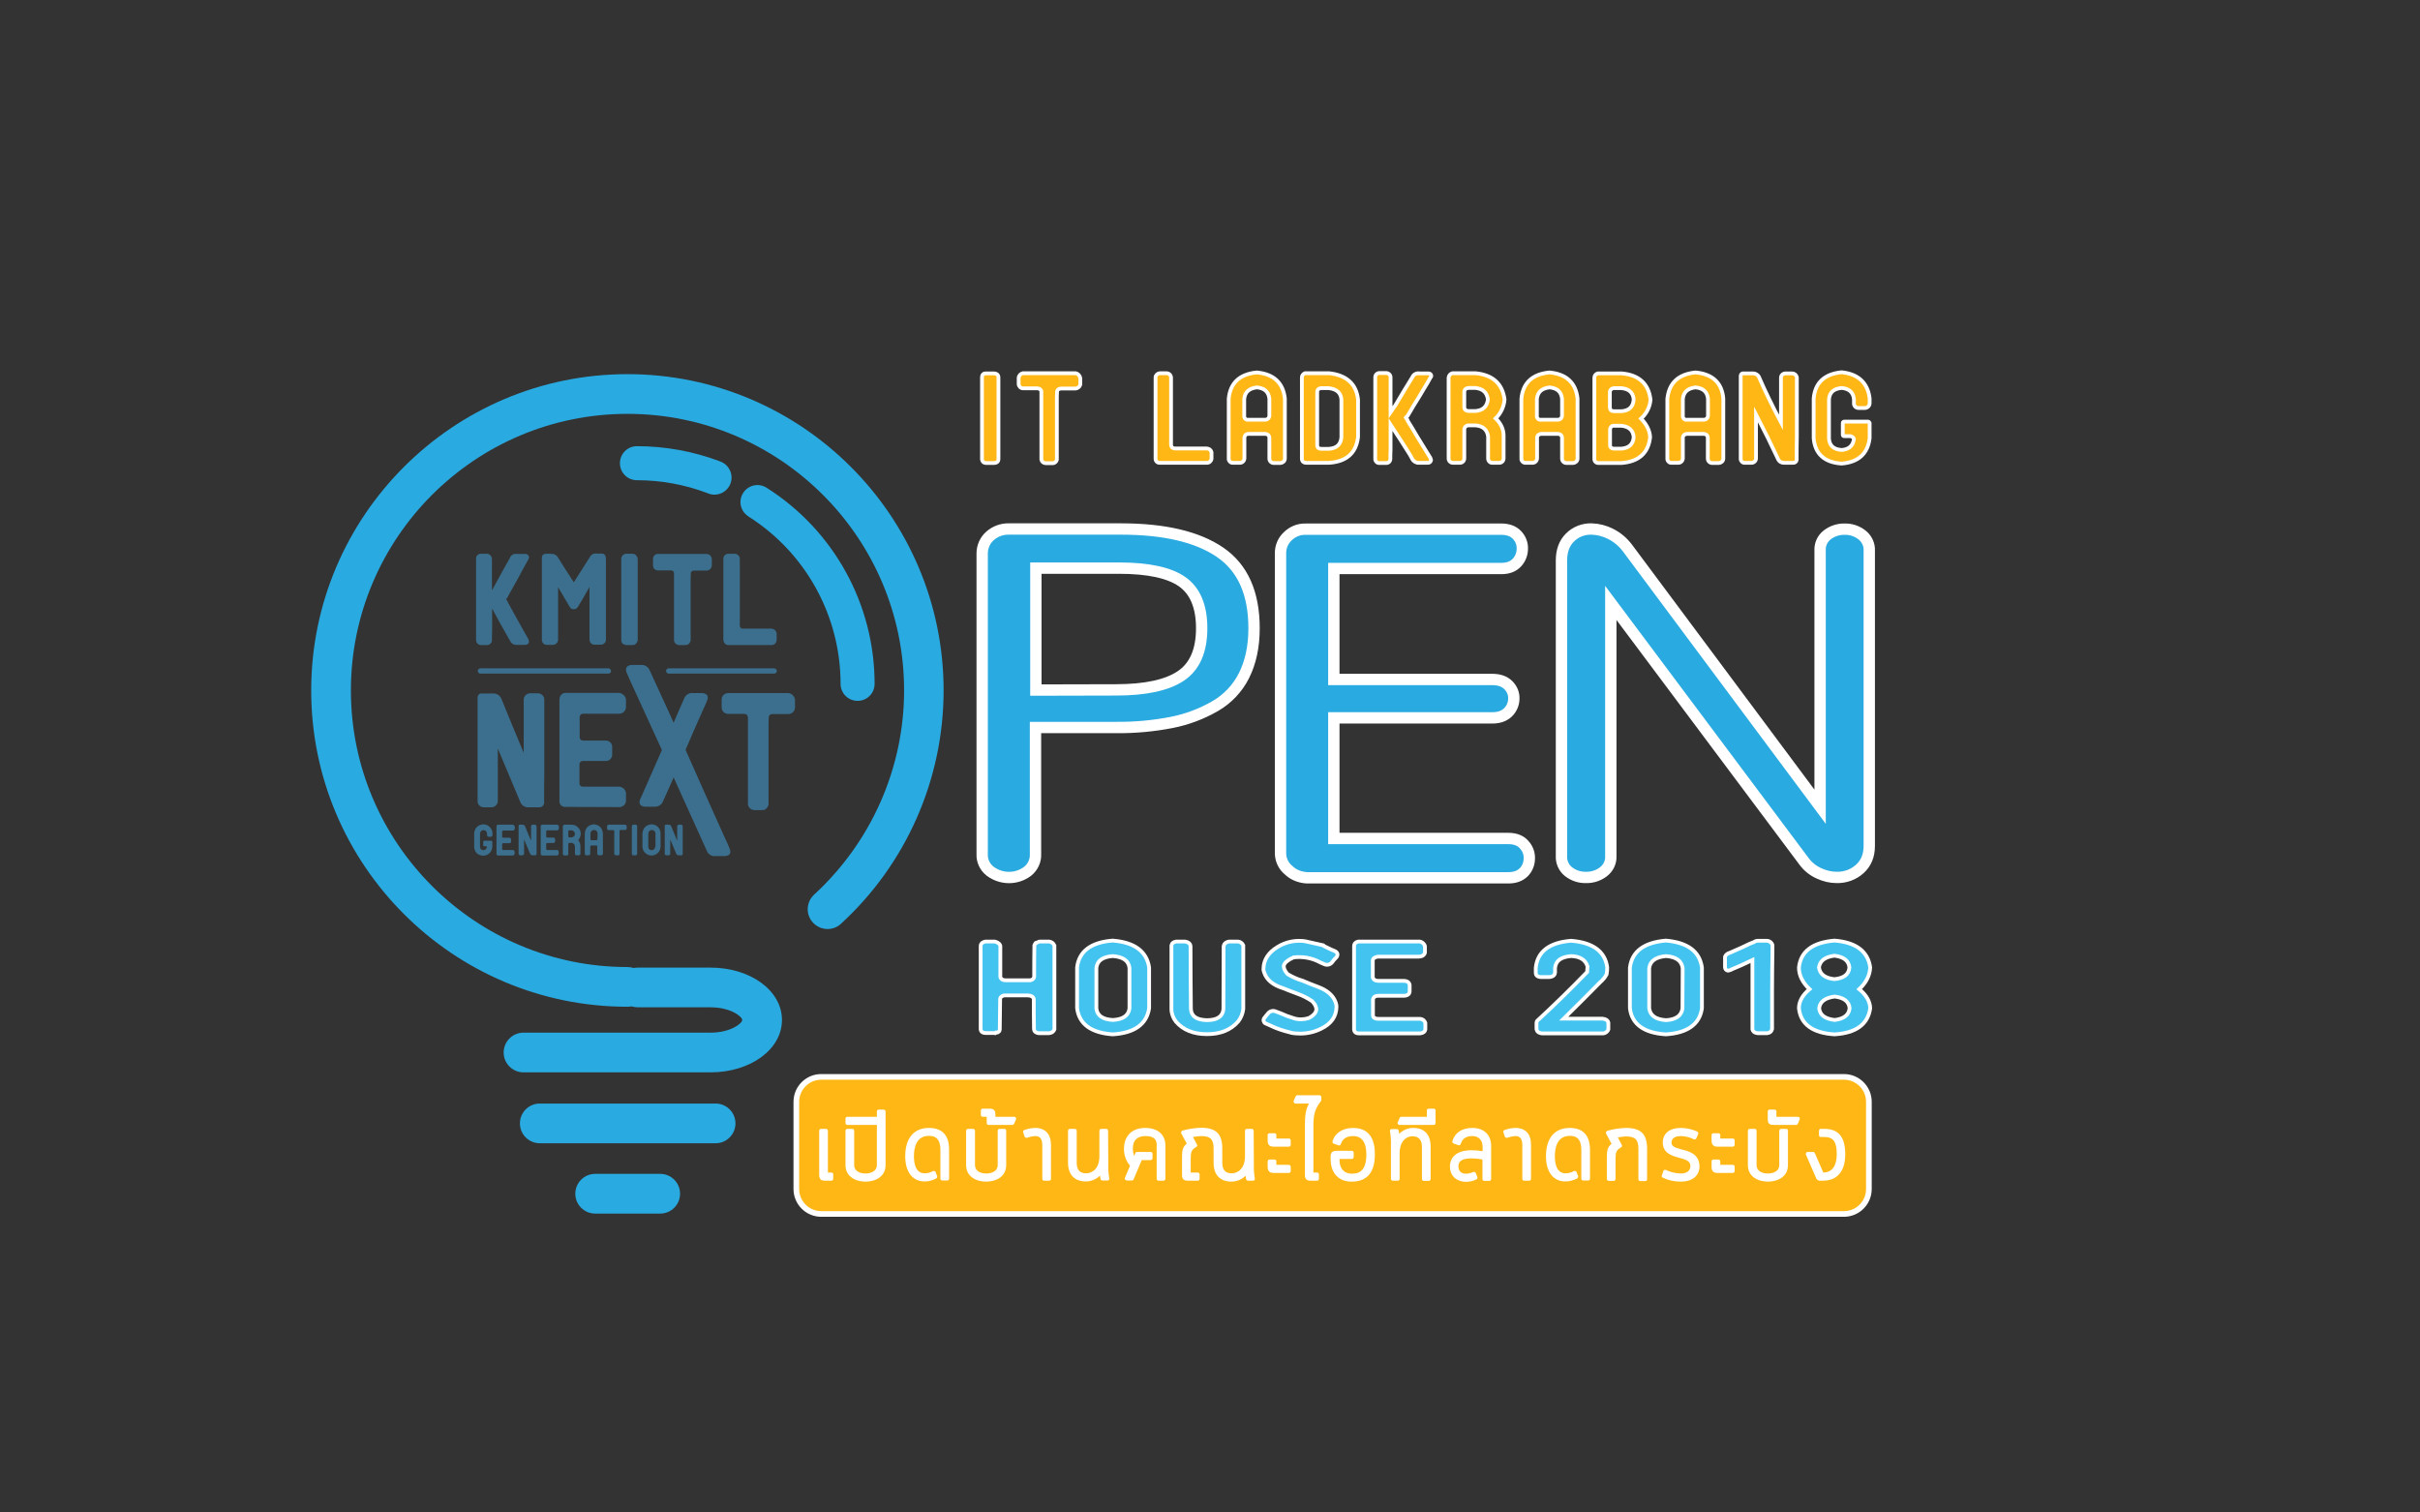<?xml version="1.0" encoding="utf-8"?>
<!-- Generator: Adobe Illustrator 22.1.0, SVG Export Plug-In . SVG Version: 6.00 Build 0)  -->
<svg version="1.1" id="Layer_1" xmlns="http://www.w3.org/2000/svg" xmlns:xlink="http://www.w3.org/1999/xlink" x="0px" y="0px"
	 viewBox="0 0 1280 800" style="enable-background:new 0 0 1280 800;" xml:space="preserve">
<rect x="0" y="0" width="1280" height="800" fill="#333333" stroke="none"/>
<style type="text/css">
	.st0{fill:#29AAE1;}
	.st1{fill:#3B6F8D;}
	.st2{fill:#FFB715;stroke:#FFFFFF;stroke-width:2;stroke-miterlimit:10;}
	.st3{fill:#FFB715;stroke:#FFFFFF;stroke-width:3;stroke-miterlimit:10;}
	.st4{fill:#29AAE1;stroke:#FFFFFF;stroke-width:6;stroke-miterlimit:10;}
	.st5{fill:#43C3EF;stroke:#FFFFFF;stroke-width:2;stroke-miterlimit:10;}
	.st6{fill:#FFFFFF;}
</style>
<title>openhouse-2018-logo</title>
<path class="st0" d="M331.9,197.9c-92.2,0-167.3,75-167.3,167.3s75,167.3,167.3,167.3c0.7,0,1.5-0.1,2.2-0.2c1,0.3,2.1,0.5,3.2,0.5
	h38.5c10.8,0,16.8,5,16.8,6.7s-6,6.7-16.8,6.7h-98.9c-5.8,0-10.5,4.7-10.5,10.5s4.7,10.5,10.5,10.5h98.9c21.2,0,37.8-12.2,37.8-27.7
	s-16.6-27.7-37.8-27.7h-38.5c-0.7,0-1.5,0.1-2.2,0.2c-1-0.3-2.1-0.5-3.2-0.5c-80.7,0-146.3-65.6-146.3-146.3s65.6-146.3,146.3-146.3
	s146.3,65.6,146.3,146.3c0,41.1-17.4,80.3-47.7,108.1c-4.2,4-4.4,10.6-0.4,14.8c3.9,4.1,10.3,4.4,14.5,0.7
	c34.7-31.7,54.5-76.6,54.5-123.6C499.1,273,424.1,197.9,331.9,197.9z"/>
<path class="st0" d="M378.5,583.7h-93c-5.8,0-10.5,4.7-10.5,10.5s4.7,10.5,10.5,10.5h93c5.8,0,10.5-4.7,10.5-10.5
	S384.3,583.7,378.5,583.7z"/>
<path class="st0" d="M349.2,620.9h-34.4c-5.8,0-10.5,4.7-10.5,10.5s4.7,10.5,10.5,10.5l0,0h34.4c5.8,0,10.5-4.7,10.5-10.5
	S355,620.9,349.2,620.9L349.2,620.9z"/>
<path class="st0" d="M453.6,370.7c5,0,9-4,9-9c0-42.1-21.6-81.2-57.1-103.7c-4.2-2.7-9.7-1.5-12.4,2.7c-2.7,4.2-1.5,9.7,2.7,12.4
	c0,0,0.1,0.1,0.1,0.1c30.3,19.2,48.7,52.6,48.7,88.5C444.6,366.7,448.6,370.7,453.6,370.7C453.6,370.7,453.6,370.7,453.6,370.7z"/>
<path class="st0" d="M336.9,236c-5,0-9,4-9,9s4,9,9,9c12.7,0,25.3,2.3,37.2,6.8c4.5,2.1,9.9,0.1,12-4.4c2.1-4.5,0.1-9.9-4.4-12
	c-0.4-0.2-0.8-0.3-1.2-0.5C366.6,238.7,351.8,236,336.9,236z"/>
<path class="st1" d="M287.8,423.9v-0.4c0-4.8,0-9.6,0.1-14.4v-39.4c-0.2-1.7-1.7-3-3.4-3h-4.2c-1.8,0.1-3.3,1.5-3.3,3.4v28.1
	c-4-9.5-7.9-19-11.8-28.6c-0.8-1.9-2.7-3-4.8-2.8h-5.1c-1.7-0.2-2.6,0.6-2.7,2.2v54.9c0,1.7,1.5,3.1,3.2,3.1h4.1
	c1.9,0,3.4-1.5,3.4-3.3c0,0,0,0,0,0v-27.8c3.9,9.4,7.9,18.9,11.9,28.3c0.7,1.9,2.6,3,4.6,2.8h5.1c1.4,0.2,2.7-0.8,2.9-2.2
	C287.9,424.3,287.9,424.1,287.8,423.9"/>
<path class="st1" d="M327.5,426.9c1.9,0,3.5-1.4,3.6-3.2v-4.2c-0.2-1.8-1.6-3.2-3.5-3.4h-19.4c-0.9,0-1.7-0.7-1.7-1.6
	c0,0,0-0.1,0-0.1v-10.3c0.1-0.9,0.8-1.6,1.7-1.6h12.1c1.8,0.1,3.4-1.3,3.5-3.1c0-0.1,0-0.1,0-0.2V395c0-1.8-1.5-3.3-3.4-3.3
	c0,0,0,0,0,0h-12.1c-0.9,0-1.6-0.7-1.7-1.6v-10.9c0-0.9,0.8-1.6,1.7-1.7h19.2c1.9,0,3.4-1.4,3.6-3.3V370c-0.2-1.8-1.7-3.2-3.5-3.5
	h-28.8c-1.7,0.2-2.9,1.7-2.9,3.5v53.7c-0.1,1.7,1.2,3.1,2.9,3.1c0.1,0,0.2,0,0.4,0L327.5,426.9z"/>
<path class="st1" d="M254,353.5c-0.8,0.1-1.3,0.7-1.3,1.5c0.1,0.7,0.6,1.2,1.3,1.3h67.9c0.8-0.1,1.3-0.7,1.3-1.5
	c-0.1-0.7-0.6-1.2-1.3-1.3H254z"/>
<path class="st1" d="M383.6,443.6c-3.1-6.9-18-40-21-47c3-6.9,6-13.9,9.1-20.8c0.8-1.6,1.5-3.3,2.2-5c1.1-2.4,0.3-3.8-2.2-4.2h-5.1
	c-2-0.3-4,0.9-4.7,2.8c-1.9,4.3-3.8,8.6-5.6,12.9c-1.8-4.3-10.8-23.5-12.7-27.8c-0.8-1.9-2.7-3-4.7-2.8h-5.1
	c-2.5,0.4-3.2,1.8-2.3,4.2c0.8,1.7,1.5,3.4,2.2,5c3.1,7,13.3,28.8,16.4,35.8c-3.1,7-6.2,14-9.2,20.9c-0.7,1.7-1.4,3.3-2.2,4.9
	c-1,2.4-0.3,3.8,2.2,4.2h5.1c2,0.2,4-1,4.7-2.9c1.9-4.1,3.7-8.3,5.6-12.6c1.9,4.2,15.6,34.5,17.5,38.7c0.7,2,2.7,3.2,4.7,2.9h5.1
	c2.6-0.3,3.3-1.7,2.2-4.2C385.1,446.8,384.4,445.2,383.6,443.6"/>
<path class="st1" d="M416.9,366.6h-31.9c-1.8,0.1-3.3,1.5-3.3,3.4v4.2c0,1.8,1.4,3.3,3.3,3.4c0,0,0,0,0,0h8.9
	c0.9,0.1,1.6,0.8,1.7,1.7v46.1c0.2,1.7,1.6,3,3.3,3.1h4.2c0.6,0,1.1-0.1,1.6-0.3h0.1c-0.1,0,0-0.1,0.1-0.2c0.4-0.3,0.7-0.6,1-1
	c0.2-0.4,0.4-0.8,0.6-1.3v-40.8c0-1.8,0-3.7,0.1-5.5c0-0.9,0.8-1.7,1.7-1.7h8.8c1.8-0.1,3.3-1.5,3.4-3.4V370
	C420.2,368.2,418.7,366.7,416.9,366.6"/>
<path class="st1" d="M255.6,436c-2.9,0.3-4.5,1.9-4.8,4.8v7.1c0.2,2.9,1.8,4.5,4.8,4.7c2.6,0,4.7-2.1,4.8-4.7v-2.8
	c0-0.2-0.2-0.4-0.5-0.4h-3.9c-0.2,0-0.4,0.2-0.4,0.4v2.1c0,0.2,0.2,0.4,0.4,0.4c0,0,0,0,0.1,0h1c0.2,0,0.4,0.2,0.4,0.4
	c-0.1,1-0.9,1.7-1.8,1.7c-1,0-1.8-0.7-1.8-1.7c0,0,0-0.1,0-0.1v-7c0-1,0.8-1.8,1.8-1.8c0,0,0,0,0.1,0c1,0,1.8,0.8,1.8,1.8v0.8
	c0,0.5,0.4,0.9,0.9,0.9h1.1c0.5,0,0.9-0.4,0.9-1v-0.9C260.4,438.2,258.3,436,255.6,436"/>
<path class="st1" d="M271.2,436.2h-7.8c-0.5,0.1-0.8,0.5-0.8,0.9v14.5c0,0.5,0.3,0.8,0.8,0.9c0,0,0.1,0,0.1,0h7.7
	c0.5,0,0.9-0.4,1-0.9v-1.1c-0.1-0.5-0.4-0.9-0.9-0.9h-5.2c-0.2,0-0.4-0.2-0.5-0.4c0,0,0,0,0,0v-2.8c0-0.2,0.2-0.4,0.5-0.4h3.3
	c0.5,0,0.9-0.3,0.9-0.8c0,0,0,0,0-0.1v-1.1c0-0.5-0.4-0.9-0.9-0.9c0,0,0,0,0,0h-3.3c-0.2,0-0.4-0.2-0.5-0.4v-2.9
	c0-0.2,0.2-0.4,0.5-0.5h5.2c0.5,0,0.9-0.4,1-0.9v-1.1C272.1,436.6,271.7,436.2,271.2,436.2"/>
<path class="st1" d="M282.9,436.2h-1.1c-0.5,0-0.9,0.4-0.9,0.9v7.6c-1.1-2.6-2.2-5.1-3.2-7.7c-0.2-0.5-0.7-0.8-1.3-0.8H275
	c-0.5,0-0.7,0.2-0.7,0.6v14.8c0,0.5,0.4,0.8,0.9,0.8h1.1c0.5,0,0.9-0.4,0.9-0.9c0,0,0,0,0,0V444c1.1,2.6,2.1,5.1,3.2,7.6
	c0.2,0.5,0.7,0.8,1.2,0.8h1.4c0.4,0.1,0.7-0.2,0.8-0.6c0-0.1,0-0.1,0-0.2v-0.1c0-1.3,0-2.6,0-3.9V437
	C283.7,436.5,283.3,436.2,282.9,436.2"/>
<path class="st1" d="M294.6,436.2h-7.8c-0.5,0.1-0.8,0.5-0.8,0.9v14.5c0,0.4,0.3,0.8,0.8,0.9c0,0,0.1,0,0.1,0h7.6
	c0.5,0,0.9-0.4,1-0.9v-1.1c0-0.5-0.4-0.9-0.9-0.9h-5.2c-0.3,0-0.4-0.2-0.5-0.5v-2.8c0-0.2,0.2-0.4,0.5-0.4h3.3
	c0.5,0,0.9-0.3,0.9-0.8c0,0,0,0,0-0.1v-1.1c0-0.5-0.4-0.9-0.9-0.9c0,0,0,0,0,0h-3.3c-0.2,0-0.4-0.2-0.5-0.4v-2.9
	c0-0.2,0.2-0.4,0.5-0.5h5.2c0.5,0,0.9-0.4,1-0.9v-1.1C295.5,436.6,295.1,436.2,294.6,436.2"/>
<path class="st1" d="M302.3,436.2h-3.8c-0.5,0.1-0.8,0.5-0.8,0.9v14.5c0,0.5,0.4,0.9,0.9,0.9c0,0,0,0,0,0h1.1c0.5,0,0.9-0.3,0.9-0.8
	c0,0,0,0,0-0.1v-5.3c0-0.2,0.2-0.4,0.5-0.5h1.1c1,0,1.8,0.8,1.9,1.8v3.9c0,0.5,0.4,0.9,0.8,0.9c0,0,0.1,0,0.1,0h1.1
	c0.5,0,0.9-0.4,0.9-0.8c0,0,0,0,0,0v-4.1c0-1.1-0.4-2.3-1.2-3.1c0.9-0.9,1.3-2.1,1.4-3.4C307.1,438.4,305,436.2,302.3,436.2
	 M302.2,442.9h-1.1c-0.3,0-0.5-0.2-0.5-0.4c0,0,0,0,0,0v-2.8c0-0.3,0.2-0.5,0.5-0.5h1.1c1,0,1.9,0.8,1.9,1.9
	S303.2,442.9,302.2,442.9"/>
<path class="st1" d="M314.1,436c-2.9,0.3-4.5,1.9-4.8,4.8v10.8c0,0.5,0.4,0.8,0.9,0.8h1.1c0.5,0,0.9-0.4,0.9-0.9v-3.8
	c0-0.2,0.2-0.4,0.5-0.5h2.8c0.2,0,0.4,0.2,0.4,0.5v3.8c0,0.5,0.4,0.9,0.9,0.9h1.2c0.5,0,0.9-0.4,0.9-0.9v-10.7
	C318.6,437.9,317,436.3,314.1,436 M316,443.9c0,0.2-0.2,0.4-0.4,0.5h-2.8c-0.2,0-0.4-0.1-0.5-0.4c0,0,0-0.1,0-0.1v-3
	c0-1,0.8-1.9,1.9-1.9s1.9,0.8,1.9,1.9L316,443.9z"/>
<path class="st1" d="M330.6,436.2h-8.6c-0.5,0-0.9,0.4-0.9,0.9v1.1c0,0.5,0.4,0.9,0.9,0.9c0,0,0,0,0,0h2.4c0.2,0,0.4,0.2,0.5,0.5v12
	c0,0.5,0.4,0.8,0.9,0.8h1.1c0.1,0,0.3,0,0.4-0.1l0,0l0,0c0.1-0.1,0.2-0.2,0.3-0.3c0.1-0.1,0.1-0.2,0.1-0.4v-10.6c0-0.5,0-1,0-1.5
	c0-0.2,0.2-0.4,0.5-0.5h2.4c0.5,0,0.9-0.4,0.9-0.9v-1.1C331.4,436.6,331,436.2,330.6,436.2"/>
<path class="st1" d="M336.2,436.2h-1.1c-0.5,0-0.9,0.4-0.9,0.9v14.5c0,0.5,0.4,0.8,0.8,0.8c0,0,0,0,0.1,0h1.1c0.1,0,0.3,0,0.4-0.1
	l0,0l0,0c0.1-0.1,0.2-0.2,0.3-0.3c0.1-0.1,0.1-0.2,0.1-0.4v-14.6c0-0.2-0.1-0.4-0.1-0.5C336.8,436.4,336.5,436.2,336.2,436.2"/>
<path class="st1" d="M344.6,436c-2.9,0.3-4.5,1.9-4.8,4.8v7.1c0.1,2.6,2.4,4.7,5,4.6c2.5-0.1,4.5-2.1,4.6-4.6v-7.1
	C349.4,438.2,347.3,436,344.6,436 M346.5,447.9c0,1-0.8,1.8-1.8,1.8c0,0,0,0,0,0c-1,0-1.8-0.7-1.8-1.7c0,0,0-0.1,0-0.1v-7
	c0-1,0.8-1.9,1.9-1.9c1,0,1.9,0.8,1.9,1.9V447.9z"/>
<path class="st1" d="M360.2,436.2h-1.1c-0.5,0-0.9,0.4-0.9,0.9v7.6c-1.1-2.6-2.1-5.1-3.2-7.7c-0.2-0.5-0.7-0.8-1.3-0.8h-1.4
	c-0.5,0-0.7,0.2-0.7,0.6v14.8c0,0.5,0.4,0.8,0.9,0.8h1.1c0.5,0,0.9-0.4,0.9-0.9c0,0,0,0,0,0V444c1.1,2.6,2.1,5.1,3.2,7.6
	c0.2,0.5,0.7,0.8,1.2,0.8h1.4c0.4,0.1,0.7-0.2,0.8-0.6c0-0.1,0-0.1,0-0.2v-0.1c0-1.3,0-2.6,0-3.9V437
	C361.1,436.5,360.7,436.2,360.2,436.2"/>
<path class="st1" d="M251.8,295.7v43c0.1,1.3,1.1,2.4,2.5,2.5h3.4c1.5-0.1,2.6-1.3,2.5-2.8c0,0,0,0,0,0c0-1.5,0-3,0.1-4.6v-11.9
	c2.7,5,5.4,10,8.2,14.8c0.4,0.7,0.8,1.4,1.2,2.1c0.6,1.5,2.2,2.5,3.8,2.3h4.1c1.1,0.1,2.1-0.6,2.2-1.7c0,0,0-0.1,0-0.1
	c-0.1-0.5-0.2-1.1-0.5-1.5c-0.4-0.8-0.9-1.6-1.4-2.5c-1.7-3-3.4-6.1-5.1-9.1c-1.4-2.6-2.8-5.2-4.2-7.7c-0.1-0.3-0.2-0.5-0.3-0.8
	c-0.3-0.2-0.5-0.5-0.6-0.8c0.2-0.2,0.4-0.5,0.6-0.7c0.9-1.7,1.8-3.4,2.8-5.1c1.8-3.2,3.6-6.4,5.3-9.7c1-1.8,2-3.6,3-5.4
	c0.5-0.6,0.6-1.5,0.1-2.2c-0.5-0.6-1.2-0.9-2-0.8h-4.1c-1.7-0.3-3.3,0.7-3.8,2.3c-2.8,4.9-5.5,9.8-8.2,14.8
	c-0.4,0.7-0.8,1.4-1.2,2.1v-16.5c0-1.4-1.1-2.7-2.5-2.8h-3.4c-1.4,0-2.5,1.1-2.5,2.5C251.8,295.6,251.8,295.6,251.8,295.7"/>
<path class="st1" d="M292.6,293c-0.6,0-1.2,0-1.7-0.1h-2.1c-1.5,0.1-2.2,0.8-2.2,2.2v43.5c0.1,1.4,1.2,2.5,2.6,2.5h3.3
	c1.5-0.1,2.6-1.2,2.7-2.7v-27.8c2.1,3.5,4.1,7,6.2,10.5c0.2,0.4,0.6,0.8,1.1,1c0.3,0.1,0.7,0.2,1,0.1c0.3,0,0.6,0,0.9-0.1
	c0.5-0.2,0.9-0.6,1.2-1c2.1-3.5,4.2-7,6.2-10.6v27.8c0,1.5,1.2,2.7,2.6,2.7c0,0,0,0,0,0h3.4c1.5,0,2.7-1.2,2.7-2.6v-43
	c-0.1-0.1-0.1-0.2-0.1-0.3c0.1-1.1-0.7-2.2-1.8-2.3c-0.1,0-0.3,0-0.4,0h-3.8c-0.9,0.2-1.7,0.7-2.2,1.5c-2.9,4.6-5.8,9.2-8.7,13.7
	c-2.9-4.5-5.8-8.9-8.6-13.5C294.4,293.8,293.5,293.2,292.6,293"/>
<path class="st1" d="M331.2,341.2h3.4c0.4,0,0.9-0.1,1.3-0.3c0,0,0-0.1,0.1-0.1h0c0.3-0.2,0.6-0.5,0.8-0.9c0.2-0.3,0.4-0.7,0.5-1.1
	v-43.1c0-0.5-0.2-1-0.5-1.5c-0.5-0.8-1.3-1.3-2.2-1.3h-3.4c-1.5,0.1-2.6,1.3-2.6,2.8v43c0,1.3,1.1,2.4,2.4,2.4
	C331.1,341.2,331.2,341.2,331.2,341.2"/>
<path class="st1" d="M348,301.7h7.1c0.7,0,1.3,0.6,1.4,1.4v35.6c0.1,1.4,1.3,2.4,2.6,2.5h3.4c0.4,0,0.9-0.1,1.3-0.3h0.1
	c0,0,0-0.1,0.1-0.1c0.3-0.2,0.6-0.5,0.8-0.8c0.2-0.3,0.3-0.7,0.5-1v-31.4c0-1.5,0-2.9,0.1-4.4c0-0.7,0.6-1.3,1.4-1.4h7
	c1.5-0.1,2.6-1.2,2.7-2.7v-3.4c-0.1-1.5-1.2-2.6-2.7-2.7H348c-1.5,0-2.6,1.2-2.6,2.7v3.3C345.3,300.5,346.5,301.7,348,301.7
	C348,301.7,348,301.7,348,301.7"/>
<path class="st1" d="M385.1,341.2h23c1.5,0,2.6-1.2,2.7-2.6v-3.4c-0.1-1.5-1.3-2.6-2.8-2.7h-15.3c-0.7,0-1.3-0.6-1.4-1.4v-35.5
	c0-1.5-1.2-2.7-2.7-2.7c0,0,0,0,0,0h-3.4c-1.4,0-2.5,1.1-2.6,2.5v43C382.7,339.9,383.7,341.1,385.1,341.2"/>
<path class="st1" d="M409.5,353.5h-55.9c-0.8,0.1-1.3,0.7-1.3,1.5c0.1,0.7,0.6,1.2,1.3,1.3h56c0.8-0.1,1.3-0.7,1.3-1.5
	C410.7,354.1,410.1,353.5,409.5,353.5"/>
<path class="st2" d="M525.6,197.5h-3.7c-0.2,0-0.4,0-0.6,0c-0.7,0-1.9,0.3-1.9,2.2V243c0.1,0.7,0.5,1.9,2.3,1.9h3.9
	c2.2,0,2.5-1.3,2.5-2.1v-43.1C528.1,198.9,527.8,197.5,525.6,197.5z"/>
<path class="st2" d="M569,197.4c0,0-0.1,0-0.1,0h-27.7c0,0-0.1,0-0.2,0c-1.2,0.3-2.1,1.2-2.2,2.5v3.3c0.1,1.2,1.1,2.2,2.3,2.2h7.6
	c1.8,0.2,2.1,1.2,2.1,1.8v35.8c0,0,0,0.1,0,0.1c0.2,1.1,1.2,1.9,2.3,1.9h3.7c1.1,0,2.1-0.9,2.2-2v-31.2c0-1.4,0-3,0.1-4.5
	c0-0.7,0.3-1.6,2.1-1.8h7.7c1.2-0.1,2.2-0.9,2.5-2.1c0,0,0-0.1,0-0.1v-3.2c0,0,0-0.1,0-0.1C571.1,198.6,570.2,197.7,569,197.4z"/>
<path class="st2" d="M638.3,237.2h-16.9c-1.3-0.1-1.9-0.7-2-1.8v-35.7c-0.1-1.3-1.1-2.3-2.4-2.3h-3.6c-1.1,0.1-2.1,1-2.2,2.1v43.2
	c0,1.1,0.9,2.1,2.1,2.1h25.1c1.2,0,2.2-0.9,2.4-2.1c0,0,0-0.1,0-0.1v-3.2c0,0,0-0.1,0-0.1C640.6,238.1,639.6,237.3,638.3,237.2z"/>
<path class="st2" d="M664.7,197c-9,0.9-14,5.5-14.8,13.9v32c0.1,1.1,1.1,2,2.3,1.9h3.6c1.3,0,2.3-1,2.4-2.3v-11.1
	c0.1-1.1,0.9-1.9,2-1.9h9.2c1.3,0.2,1.9,0.8,2,1.9v11.2c0,1.3,1.1,2.3,2.3,2.3h3.6c1.2-0.1,2.2-1,2.3-2.2v-31.9
	C678.7,202.5,673.7,197.8,664.7,197z M671.4,220c-0.1,1.1-0.9,1.9-2,2h-9.2c-1,0.2-1.9-0.5-2.1-1.5c0-0.2,0-0.3,0-0.5v-9
	c0.4-3.7,2.6-5.6,6.7-6.1c4,0.4,6.2,2.3,6.6,6L671.4,220z"/>
<path class="st2" d="M703,197.4h-12.6c-0.1,0-0.1,0-0.2,0c-1,0.4-1.7,1.4-1.6,2.4v43c0,0.7,0.4,1.9,2.2,2h12.2
	c9.1-0.6,14.3-5.1,15.3-13.6v-19.9C717.4,203.1,712.2,198.4,703,197.4z M696.7,235.6v-28.3c0-0.7,0.2-1.7,2-2h4.1
	c4.2,0.5,6.4,2.4,6.7,6v20c-0.3,3.8-2.5,5.8-6.6,6.1h-3.9C697.4,237.4,696.8,236.8,696.7,235.6L696.7,235.6z"/>
<path class="st2" d="M744.5,220c0.9-1.6,1.9-3.3,3-5.1c2-3.2,4-6.4,5.9-9.7c1.1-1.8,2.2-3.6,3.2-5.5c0.5-0.4,0.6-1.1,0.2-1.6
	c-0.3-0.4-0.8-0.6-1.3-0.6h-0.3h-4.4c-1.5-0.3-3.1,0.5-3.7,1.9c-3,4.9-6.1,9.9-9,14.9c-0.4,0.6-1.2,1.8-2.6,3.8v-18.5
	c0-1.2-0.9-2.2-2.2-2.3h-3.7c-1.2,0-2.2,1-2.2,2.2c0,0,0,0,0,0V243c0.1,1.1,1.1,2,2.2,1.9h3.7c1.2,0,2.1-1,2.1-2.2
	c0-1.5,0-3.1,0.1-4.6v-13.5c4,6.1,7.5,11.5,10.3,16c0.4,0.7,0.8,1.5,1.2,2.2c0.7,1.3,2.1,2.1,3.5,2h4.7c0.8,0.1,1.5-0.5,1.7-1.3
	c0-0.1,0-0.1,0-0.2c-0.1-0.4-0.2-0.8-0.4-1.2c-0.5-0.8-1-1.6-1.5-2.4c-1.8-3-3.7-6.1-5.6-9.1c-1.5-2.6-3.1-5.3-4.7-7.8
	c-0.1-0.2-0.2-0.4-0.2-0.6c0-0.1-0.1-0.2-0.2-0.3c-0.3-0.3-0.5-0.6-0.7-1c0.4-0.4,0.7-0.8,0.8-0.9C744.5,220.1,744.5,220,744.5,220z
	"/>
<path class="st2" d="M780.5,197.4h-12.3c-1.1,0.3-1.9,1.2-2,2.4v42.9c0.1,1.2,1.1,2.1,2.3,2.1h3.7c1.2,0,2.2-0.9,2.3-2.2
	c0,0,0,0,0,0v-15.6c0.1-1.1,1-2,2.2-2h3.7c4,0.3,6.2,2.3,6.7,5.9v11.8c0.1,1.2,1.1,2.2,2.3,2.1h3.6c1.2,0,2.2-0.9,2.3-2.2
	c0,0,0,0,0,0v-12.2c0-3.3-1.4-6.4-4.2-9.1c2.7-2.6,4.4-6.2,4.7-10C794.7,203,789.6,198.3,780.5,197.4z M787,211.3
	c-0.5,3.8-2.7,5.8-6.6,6.1h-3.7c-1.4-0.1-2.1-0.7-2.2-1.9v-8.4c0.1-0.7,0.4-1.7,2.2-1.9h3.7C784.3,205.6,786.5,207.6,787,211.3z"/>
<path class="st2" d="M819.5,197c-9,0.9-14,5.5-14.8,13.9v32c0.1,1.1,1.1,2,2.3,1.9h3.6c1.3,0,2.3-1,2.4-2.3v-11.1
	c0.1-1.1,0.8-1.7,2-1.9h9.2c1.3,0.2,1.9,0.8,2,1.9v11.2c0,1.3,1.1,2.3,2.3,2.3h3.6c1.2-0.1,2.2-1,2.3-2.2v-31.9
	C833.5,202.5,828.5,197.8,819.5,197z M826.2,220c-0.1,1.1-0.9,1.9-2,2H815c-1,0.2-1.9-0.5-2.1-1.5c0-0.2,0-0.3,0-0.5v-9
	c0.4-3.7,2.6-5.6,6.7-6.1c4,0.4,6.2,2.3,6.6,6L826.2,220z"/>
<path class="st2" d="M873,211.4c-1-8.4-6.1-13.1-15.2-13.9h-12.5c0,0-0.1,0-0.2,0c-1.1,0.3-1.8,1.2-1.8,2.3v43
	c0,1.2,0.9,2.1,2.1,2.1c0,0,0.1,0,0.1,0h12.2c9.1-0.7,14.2-5.3,15.1-13.7c-0.2-3.4-1.8-6.7-4.8-9.8C871,218.7,872.7,215.2,873,211.4
	z M851.6,235.5v-8.3c0-1.1,0.8-2,1.8-2c0.1,0,0.1,0,0.2,0h4c4,0.4,6.2,2.4,6.5,6c-0.3,3.8-2.5,5.8-6.5,6.1h-4.1
	C852.2,237.2,851.6,236.6,851.6,235.5L851.6,235.5z M857.7,217.5h-4c-1.4,0-2.1-0.6-2.2-1.9v-8.2c0-1.1,0.9-2,2-2.1h4.1
	c4.1,0.4,6.2,2.4,6.5,6C863.8,215.2,861.7,217.2,857.7,217.5L857.7,217.5z"/>
<path class="st2" d="M896.8,197c-9,0.9-14,5.5-14.9,13.9v32c0.1,1.1,1.1,2,2.3,1.9h3.5c1.3,0,2.3-1,2.4-2.3v-11.1
	c0.1-1.1,0.8-1.7,2-1.9h9.2c1.3,0.2,1.9,0.8,2,1.9v11.2c0,1.3,1.1,2.3,2.3,2.3h3.6c1.2-0.1,2.2-1,2.3-2.2v-31.9
	C910.8,202.5,905.8,197.8,896.8,197z M903.4,220c-0.1,1.1-0.9,1.9-2,2h-9.2c-1,0.2-1.9-0.5-2.1-1.5c0-0.2,0-0.3,0-0.5v-9
	c0.4-3.7,2.6-5.6,6.7-6.1c4,0.4,6.2,2.3,6.6,6L903.4,220z"/>
<path class="st2" d="M947.9,197.5h-3.6c-1.3,0.1-2.3,1-2.3,2.3v23.6c-4.6-8.7-8.5-16.7-11.6-23.9c-0.5-1.2-1.8-2-3.1-2h-0.3h-4.5
	c-1.1-0.2-1.7,0.3-1.8,1.3v44.1c0.1,1.1,1.1,2,2.2,1.9h3.5c1.3,0,2.3-1,2.4-2.2v-23.4c4.5,8.7,8.4,16.6,11.7,23.7
	c0.6,1.3,1.9,2,3.3,1.9h4.6c0.9,0.1,1.8-0.6,1.9-1.5c0-0.1,0-0.1,0-0.2v-0.3c0-3.8,0-7.7,0.1-11.6v-31.6c0,0,0-0.1,0-0.1
	C950.1,198.3,949.1,197.5,947.9,197.5z"/>
<path class="st2" d="M988,223h-12.5c-0.4,0-0.8,0.3-0.8,0.7c0,0,0,0.1,0,0.1v6.2c0,0.4,0.3,0.7,0.7,0.7c0,0,0,0,0.1,0h3.2
	c0.9,0.1,1.7,0.7,1.9,1.6c-0.6,3.6-2.7,5.4-6.5,5.7c-4.2-0.3-6.4-2.2-6.7-5.9v-20.9c0.3-3.7,2.5-5.6,6.7-6c4,0.4,6.1,2.3,6.5,5.9
	v2.5c0.1,1.3,1.2,2.2,2.4,2.2h3.5c1.3-0.1,2.3-1.1,2.4-2.4v-2.7c-1-8.2-6-12.9-14.8-13.8h-0.1c-9,0.9-14,5.6-14.7,13.9v21
	c0.7,8.3,5.7,12.8,14.7,13.4h0.1c8.8-0.7,13.8-5.2,14.8-13.4v-8c0-0.1,0-0.2-0.1-0.2C988.7,223.3,988.4,223,988,223z"/>
<path class="st3" d="M975.3,642.1H434.4c-7.3,0-13.2-5.9-13.2-13.2v-46.1c0-7.3,5.9-13.2,13.2-13.2h540.9c7.3,0,13.2,5.9,13.2,13.2
	v46.1C988.5,636.2,982.6,642.1,975.3,642.1"/>
<path class="st4" d="M523.7,460.8c-2.8-2.2-4.4-5.6-4.2-9.1v-159c0-3.5,1.5-6.9,4.1-9.2c2.8-2.5,6.4-3.8,10.1-3.7h59.2
	c22.9,0,40.4,4.1,52.4,12.3s18,21.6,18,40.2c0,9.7-1.8,18-5.3,25c-3.4,6.8-8.7,12.4-15.3,16.2c-7.1,4.1-14.8,7-22.9,8.6
	c-9.7,1.9-19.6,2.8-29.5,2.7h-42.6v66.9c0.2,3.5-1.4,6.9-4.1,9.1C537.7,465.3,529.6,465.2,523.7,460.8L523.7,460.8z M590.3,364.9
	c15.6,0,27-2.5,34.3-7.4c7.3-4.9,11-13.3,11-25.2c0-11.6-3.5-19.8-10.3-24.6s-18-7.2-33.4-7.2h-44v64.5L590.3,364.9z"/>
<path class="st4" d="M681.6,460.3c-2.7-2.2-4.2-5.4-4.3-8.8v-159c0-3.4,1.4-6.6,3.8-8.8c2.5-2.5,5.9-3.9,9.4-3.8h103.6
	c3.5,0,6.3,1,8.2,3c1.9,1.9,3,4.6,2.9,7.3c0,2.7-1,5.4-2.9,7.4c-2,2.1-4.7,3.1-8.2,3.1h-88.6v58.7h83.9c3.6,0,6.4,1,8.4,3
	c1.9,1.9,3,4.4,2.9,7.1c0,2.7-1.1,5.3-3,7.2c-2,2-4.8,3-8.3,3h-83.9v63.8h92.3c3.5,0,6.3,1,8.2,3.1c1.9,2,3,4.6,2.9,7.4
	c0,2.7-1,5.4-2.9,7.3c-2,2-4.7,3-8.2,3H691.3C687.7,464.1,684.2,462.8,681.6,460.3z"/>
<path class="st4" d="M829.7,461.1c-2.6-2-4-5.2-3.8-8.4V296.5c0-5.2,1.5-9.2,4.5-12.2c3-3,7.1-4.6,11.4-4.5c3.5,0.1,7,1,10.1,2.6
	c3.6,1.8,6.6,4.4,9,7.6l101.8,136.7V291.3c-0.2-3.3,1.2-6.4,3.8-8.4c2.6-2,5.9-3.1,9.2-3c3.3-0.1,6.5,1,9.1,3c2.6,2,4.1,5.2,3.9,8.4
	v156.2c0,5.1-1.7,9.1-5,12.1c-3.3,3-7.7,4.6-12.2,4.5c-3.3,0-6.5-0.8-9.5-2.2c-3.1-1.4-5.8-3.6-7.8-6.3L852,318.9v133.8
	c0.2,3.3-1.3,6.4-3.9,8.4c-2.6,2-5.9,3.1-9.2,3C835.5,464.2,832.3,463.1,829.7,461.1z"/>
<path class="st5" d="M554.8,498h-4.9c-0.4,0-0.7,0.2-1,0.4c-0.2,0.2-0.5,0.2-0.7,0.2c-0.3,0-0.5,0.2-0.6,0.4c0,0.1,0,0.2,0,0.2
	c-0.3,0.2-0.4,0.5-0.5,0.8v0.2c-0.1,5.4-0.1,10.9-0.1,16.4c-0.1,1-0.8,1.6-2,1.9h-12.9c-2.4,0-2.8-1.1-3-1.8v-16.4
	c-0.1-0.4-0.3-0.8-0.6-1.1c-0.7-0.6-1.5-1-2.4-1.2h-4.8c-2.1,0.4-2.6,1.5-2.6,2.3v44.2c0.1,0.8,0.6,1.8,2.5,1.9h4.8h0
	c0.1,0.1,0.3,0.1,0.5,0.1c0.2-0.1,0.3-0.2,0.4-0.4c0.2,0,0.4,0,0.6,0c0.1,0,0.2,0,0.2,0c0.2-0.1,0.5-0.3,0.7-0.5
	c0.2-0.3,0.4-0.6,0.4-1l0.2-16.2c0-0.3,0-1.2,2-1.9h12.7c1.8,0.1,2.8,0.7,3.1,1.9c0,5.4,0,10.8,0.1,15.9c0,0.5,0.2,1,0.6,1.4
	c0.6,0.5,1.4,0.8,2.2,0.8h4.9c2-0.1,2.8-1.2,3.1-2c0-0.1,0-0.1,0-0.2v-44c0-0.1,0-0.1,0-0.2C557.2,498.9,556.1,498.1,554.8,498z"/>
<path class="st5" d="M588.5,497.5c-11.5,0.9-17.8,5.7-18.8,14.2v21.6c1.1,8.4,7.4,13,18.8,13.8h0.1c11.4-0.7,17.9-5.3,19.2-13.8
	v-21.6C606.5,503.2,600.1,498.4,588.5,497.5z M597.4,533.4c-0.5,3.8-3.4,5.8-8.8,6.1c-5.4-0.3-8.2-2.3-8.7-6v-21.6
	c0.5-3.8,3.3-5.8,8.7-6.2c5.4,0.4,8.3,2.4,8.8,6.2V533.4z"/>
<path class="st5" d="M654.8,498h-4.7c-2.1,0.4-2.7,1.5-2.9,2.5c0,10.8-0.1,22.1-0.1,33.3c-0.4,3.9-3.3,5.8-8.9,5.8
	c-5.4-0.2-8.1-2.1-8.3-5.9c-0.1-11-0.2-22.2-0.2-33.3c-0.1-0.9-0.7-2-2.9-2.4h-4.6c-1.5,0.2-2.4,0.9-2.6,2.1v33.6
	c0,2.4,0.9,4.8,2.4,6.7c3.8,4.4,9.3,6.6,16.4,6.6s12.6-2.2,16.5-6.7c1.5-1.9,2.4-4.2,2.7-6.6v-33.5c0-0.1,0-0.1,0-0.2
	C657.1,498.9,656,498.1,654.8,498z"/>
<path class="st5" d="M684.2,506.4c4.9-0.6,9.9,0.3,14.2,2.7c0.8,0.3,1.5,0.6,2.1,0.9c1.3,0.6,2.9,0.3,3.9-0.8c0.7-1,1.5-1.9,2.4-2.8
	c0.5-0.5,0.7-1.2,0.6-1.9c-0.2-0.7-0.8-1.2-1.5-1.5c-0.7-0.2-2.6-1.1-5.6-2.6c0-0.2-0.2-0.3-0.4-0.4c-1.1-0.2-3.9-0.9-8.5-1.9
	c-0.1-0.1-0.2-0.1-0.2-0.1c-5.3-1-10.9,0-15.5,2.9c-4.8,2.9-7.3,6.8-7.4,11.3c-0.1,0.8,0.1,1.6,0.4,2.3c1.3,3.8,4.6,6.5,9.7,8.1
	c2.7,1.1,5.4,2.1,7.8,3c2.8,1,5.4,2.3,7.9,4c1.6,1.7,2.3,3.3,2.1,4.7s-1.6,3-4,4.2c-2.5,0.8-5.3,0.9-7.8,0.1
	c-2.4-0.7-4.8-1.6-7.2-2.7c-0.9-0.3-1.7-0.6-2.4-0.9c-1.3-0.6-2.9-0.3-3.9,0.8c-0.8,0.9-1.5,1.8-2.2,2.7l-0.1,0.1
	c-0.6,1-0.2,2.2,0.7,2.7c0.1,0.1,0.2,0.1,0.3,0.1c0.7,0.3,1.3,0.6,2,0.9c3.4,1.7,7.1,2.9,10.8,3.8c0.1,0.1,0.1,0.1,0.2,0.1
	c1.7,0.4,3.5,0.5,5.2,0.5c3.8,0,7.6-0.9,11-2.6c5.3-2.6,8-6.4,8.1-11.5c0-0.8-0.1-1.5-0.4-2.3c-1.3-3.8-4.6-6.6-9.6-8.4
	c-2.7-1-5.4-2.1-8-3.2c-2.8-0.8-5.4-2-7.9-3.5c-1.5-1.7-2.2-3.3-1.9-4.7C679.5,509.2,681.2,507.7,684.2,506.4z"/>
<path class="st5" d="M750.8,498h-32.3c-1.8,0.4-2.3,1.5-2.3,2.4v44.2c0.1,0.9,0.6,2,2.6,2h32c2.1-0.1,2.9-1.1,3.1-2c0,0,0-0.1,0-0.1
	v-3.2c0,0,0-0.1,0-0.2c-0.4-1.3-1.6-2.2-3-2.2h-21.9c-2.4-0.1-2.8-1.1-2.8-1.8v-8.5c0.2-0.8,0.6-1.8,2.7-1.9h13.8
	c2.1-0.1,2.8-1.2,2.9-2.1c0,0,0-0.1,0-0.1V521c0,0,0-0.1,0-0.1c-0.2-0.9-0.8-2-3-2.1h-13.7c-2.2-0.1-2.6-1.2-2.8-1.8v-9
	c0-0.4,0.2-1.6,2.7-2h21.7c1.8-0.1,2.8-0.8,3.2-2.1c0,0,0-0.1,0-0.1v-3.2c0,0,0-0.1,0-0.1C753.3,499.1,752.1,498.1,750.8,498z"/>
<path class="st5" d="M847.6,538.8h-20.5c7-6.9,13.5-13.4,19.3-19.3c1.4-1.2,2.6-2.6,3.4-4.2c0,0,0-0.1,0-0.1
	c0.2-1.2,0.3-2.3,0.3-3.5c-1.1-8.4-7.5-13.2-19.1-14.1c-11.5,0.9-17.8,5.7-18.7,14.3v2.7c0,0.9,0.5,2.1,2.7,2.2h4.5
	c2.2-0.2,2.9-1.3,3-2.3V512c0.4-3.9,3.2-5.9,8.6-6.3c4.7,0.2,7.5,2,8.6,5.5c-0.1,1-0.2,1.9-0.2,2.9c-8.6,8.9-17.5,17.6-26.4,25.8
	c-0.2,0.3-0.4,0.6-0.4,1v3.5c0.2,0.9,0.8,2,3,2.2h31.8c1.4,0.1,2.7-0.8,3.2-2.1c0,0,0-0.1,0-0.2V541c0,0,0-0.1,0-0.1
	C850.4,539.7,849.4,539,847.6,538.8z"/>
<path class="st5" d="M881.1,497.5c-11.5,1-17.9,5.7-19,14.3v21.5c1,8.4,7.4,13.1,19,13.8l0,0c11.4-0.7,17.9-5.3,19.1-13.8v-21.5
	C899,503.2,892.6,498.5,881.1,497.5z M889.9,533.4c-0.5,3.8-3.4,5.9-8.7,6.2c-5.5-0.4-8.3-2.4-8.9-6.2v-21.3
	c0.5-3.8,3.4-5.9,8.9-6.4c5.4,0.4,8.2,2.5,8.8,6.3L889.9,533.4z"/>
<path class="st5" d="M934.4,497.6h-4.5c-0.8,0-1.6,0.2-2.2,0.7c-0.9,0.3-1.7,0.7-2.5,1c-2.2,1.1-4.4,2.1-6.7,3.1
	c-1.1,0.5-2.3,1-3.4,1.5c-2.6,0.8-2.9,2.3-2.7,3.3v4.4c0,0.9,0.6,1.7,1.5,1.8c0.1,0,0.1,0,0.2,0c0.7-0.1,1.4-0.4,2.1-0.8
	c3-1.2,6.6-2.8,10.7-4.8v36.7c0.2,0.8,0.8,1.8,2.9,2h4.7c2-0.2,2.6-1.3,2.8-2.2c0,0,0-0.1,0-0.1v-19.9c0-7.2,0.1-14.5,0.2-21.7V500
	c0,0,0-0.1,0-0.1C937.1,498.5,935.8,497.6,934.4,497.6z"/>
<path class="st5" d="M983.4,523.2c3.7-3.5,5.6-7.3,5.8-11.5c-1.2-8.5-7.5-13.3-18.9-14.2c-11.6,1-17.9,5.7-18.8,14.3
	c0,4,1.9,7.9,5.6,11.4c-3.7,3.1-5.6,6.5-5.6,10.1c0.9,8.5,7.3,13.1,18.8,13.8h0.1c11.3-0.7,17.6-5.3,18.8-13.8
	C989.1,529.6,987.1,526.3,983.4,523.2z M970.4,527.1c5,0.6,7.6,2.7,7.9,6.2c-0.4,3.6-3,5.6-7.9,6.2c-5.1-0.6-7.8-2.6-8.2-6.2
	C962.6,529.8,965.3,527.8,970.4,527.1z M962.1,511.7c0.5-3.5,3.2-5.6,8.2-6.2c4.9,0.6,7.5,2.6,7.9,6.2c-0.3,3.7-2.9,5.7-7.9,6.2
	C965.3,517.4,962.6,515.3,962.1,511.7L962.1,511.7z"/>
<path class="st6" d="M439.8,620.2h-1.9v-22.1c0-0.6-0.4-1-1-1h-2.6c-0.6,0-1,0.4-1,1v23.4c0,2.1,0.9,3,3,3h3.4c0.6,0,1-0.4,1-1v-2.3
	C440.8,620.6,440.3,620.2,439.8,620.2z"/>
<path class="st6" d="M467.4,586.9h-2.6c-0.6,0-1,0.4-1,1v2.8h-15.6c-0.6,0-1,0.4-1,1v2.3c0,0.6,0.4,1,1,1h15.6v21.3
	c0,3.2-3.3,4.4-6,4.4s-6-1.1-6-4.4v-18.2c0-0.6-0.4-1-1-1h-2.6c-0.6,0-1,0.4-1,1v18.2c0,6,5.3,8.7,10.6,8.7s10.6-2.7,10.6-8.7v-28.3
	C468.4,587.4,468,586.9,467.4,586.9C467.4,586.9,467.4,586.9,467.4,586.9z"/>
<path class="st6" d="M491.3,596.6c-8,0-12.5,5.5-12.5,15c0,8.3,3.9,13.3,10.3,13.3c2.2,0,4.3-0.6,6.1-1.6c0.4-0.2,0.6-0.8,0.5-1.2
	l-0.8-2.1c-0.1-0.3-0.3-0.5-0.6-0.6c-0.3-0.1-0.6-0.1-0.8,0c-1.3,0.8-2.9,1.2-4.4,1.2c-4.7,0-5.7-4.9-5.7-9c0-4.9,1.4-10.8,7.9-10.8
	c2.9,0,6.1,0.9,6.1,7.6v15c0,0.6,0.4,1,1,1h2.6c0.6,0,1-0.4,1-1v-15C502.1,600.6,498.5,596.6,491.3,596.6z"/>
<path class="st6" d="M531.3,597.1h-2.6c-0.6,0-1,0.4-1,1v18.2c0,3.2-3.2,4.4-6,4.4s-6-1.1-6-4.4v-18.2c0-0.6-0.4-1-1-1H512
	c-0.6,0-1,0.4-1,1v18.2c0,6,5.3,8.7,10.6,8.7s10.6-2.7,10.6-8.7v-18.2C532.3,597.5,531.8,597.1,531.3,597.1z"/>
<path class="st6" d="M536.5,590.7h-10v-1.2c0-2.3-0.9-3.1-3.3-3.1h-3.4c-0.6,0-1,0.4-1,1v2.3c0,0.6,0.4,1,1,1h2.1v3.3
	c0,0.6,0.4,1,1,1h12.6c0.4,0,0.7-0.2,0.9-0.6l1-2.3c0.1-0.3,0.1-0.7-0.1-1C537.2,590.9,536.9,590.7,536.5,590.7z"/>
<path class="st6" d="M547.6,596.6c-2,0-3.9,0.4-5.8,1.1c-0.5,0.2-0.8,0.7-0.6,1.2l0.7,2.2c0.2,0.5,0.7,0.8,1.3,0.7c0,0,0,0,0,0
	c1.4-0.5,2.8-0.8,4.3-0.9c1.6,0,3.8,0.5,3.8,4.8v17.8c0,0.6,0.4,1,1,1h2.6c0.6,0,1-0.4,1-1v-17.8
	C555.9,599.9,552.9,596.6,547.6,596.6z"/>
<path class="st6" d="M586.1,598.1c0-0.6-0.4-1-1-1h-2.6c-0.6,0-1,0.4-1,1v13.5c0,6.2-3.5,9-7,9s-5-1.9-5-5.7v-16.8c0-0.6-0.4-1-1-1
	h-2.6c-0.6,0-1,0.4-1,1v16.8c0,9,6.5,10,9.3,10c2.9,0,5.6-1.1,7.6-3.1c0.1,0.5,0.2,1.1,0.3,1.8c0.1,0.5,0.5,0.8,1,0.8h2.6
	c0.3,0,0.6-0.1,0.8-0.3c0.2-0.2,0.3-0.5,0.2-0.8c-0.4-2.5-0.6-5.1-0.5-7.6L586.1,598.1z"/>
<path class="st6" d="M605.7,596.6c-8.3,0-11.2,5.8-11.2,10.8c-0.1,3.4,1,6.6,3.2,9.2L595,623c-0.1,0.3-0.1,0.7,0.1,0.9
	c0.2,0.3,0.5,0.4,0.8,0.5h2.8c0.4,0,0.8-0.2,0.9-0.6l4.3-10.2h4.7c0.6,0,1-0.4,1-1v-2.3c0-0.6-0.4-1-1-1h-7.2
	c-0.4,0-0.8,0.2-0.9,0.6l-0.6,1.5c-0.5-1.3-0.7-2.6-0.7-4c0-4.2,2.3-6.5,6.6-6.5c5.3,0,6,2.5,6,4.8v17.8c0,0.6,0.4,1,1,1h2.6
	c0.6,0,1-0.4,1-1v-17.8C616.3,600,612.3,596.6,605.7,596.6z"/>
<path class="st6" d="M663.1,598.1c0-0.6-0.4-1-1-1h-2.6c-0.6,0-1,0.4-1,1v13.5c0,6.2-3.5,9-7,9s-5-1.9-5-5.7v-7.5
	c0-7.6-3.3-10.9-11.2-10.9c-3.3,0.1-6.6,0.6-9.8,1.5c-0.3,0.1-0.6,0.3-0.7,0.6c-0.1,0.3-0.1,0.6,0,0.9l2.9,5.4
	c-2.3,1.9-2.5,3.8-2.5,7.4v9.2c0,2.1,0.9,3,3,3h5.3c0.6,0,1-0.4,1-1v-2.3c0-0.6-0.4-1-1-1h-3.7v-7.3c0-3.6,0.4-4.8,2.9-6.2
	c0.5-0.3,0.7-0.9,0.4-1.3l-2.1-4c1.4-0.3,2.9-0.4,4.3-0.5c4.9,0,6.6,1.7,6.6,6.6v7.5c0,9,6.5,10,9.3,10c2.9,0,5.6-1.1,7.6-3.1
	c0.1,0.5,0.2,1.1,0.3,1.8c0.1,0.5,0.5,0.8,1,0.8h2.6c0.3,0,0.6-0.1,0.8-0.3c0.2-0.2,0.3-0.5,0.2-0.8c-0.4-2.5-0.6-5.1-0.5-7.6
	L663.1,598.1z"/>
<path class="st6" d="M681.8,602.2h-6.7v-1.8c0-0.6-0.4-1-1-1h-2.6c-0.6,0-1,0.4-1,1v3.1c0,3,2.4,3,3.2,3h8c0.6,0,1-0.4,1-1v-2.3
	C682.7,602.7,682.3,602.2,681.8,602.2z"/>
<path class="st6" d="M681.8,616.1h-6.7v-1.8c0-0.6-0.4-1-1-1h-2.6c-0.6,0-1,0.4-1,1v3.1c0,3,2.4,3,3.2,3h8c0.6,0,1-0.4,1-1v-2.3
	C682.7,616.6,682.3,616.2,681.8,616.1z"/>
<path class="st6" d="M697.9,579.3h-11.7c-0.4,0-0.7,0.2-0.9,0.6l-1,2.3c-0.2,0.3-0.1,0.7,0.1,1c0.2,0.3,0.5,0.5,0.8,0.5h7.2
	c-1.7,2.8-2.2,6-2.2,11.5v26.3c0,2.1,0.9,3,3,3h3.4c0.6,0,1-0.4,1-1v-2.3c0-0.6-0.4-1-1-1h-1.9v-25c0-5.9,1-9,4-12.8
	c0.1-0.2,0.2-0.4,0.2-0.6v-1.4c0-0.6-0.4-1-0.9-1.1C698,579.3,698,579.3,697.9,579.3z"/>
<path class="st6" d="M715.7,596.6c-5.5,0-9.7,2.7-10.9,7.1c-0.1,0.5,0.1,1,0.6,1.2l2.5,0.9c0.2,0.1,0.5,0.1,0.8,0
	c0.2-0.1,0.4-0.3,0.5-0.6c0.9-2.9,3.1-4.3,6.5-4.3c4.6,0,7,3.3,7,9.7c0,9-4.1,10.2-7.7,10.2c-4.1,0-6.5-2.7-6.5-7.3V613h6.5
	c0.6,0,1-0.4,1-1v-2.3c0-0.6-0.4-1-1-1h-8c-2.3,0-3.2,0.9-3.2,3.1v1.2c0,7.5,4.2,12,11.1,12c8.1,0,12.3-4.8,12.3-14.4
	C727.3,599,721,596.6,715.7,596.6z"/>
<path class="st6" d="M747.6,596.6c-2.8-0.1-5.5,1.1-7.5,3.1c-0.1-0.5-0.2-1.1-0.3-1.7c-0.1-0.5-0.5-0.8-1-0.8h-2.6
	c-0.3,0-0.6,0.1-0.8,0.3c-0.2,0.2-0.3,0.5-0.2,0.8c0.4,2.5,0.6,5.1,0.5,7.6v17.6c0,0.6,0.4,1,1,1h2.6c0.6,0,1-0.4,1-1v-13.5
	c0-6.2,3.4-9,6.7-9s5.1,1.8,5.1,5.7v16.9c0,0.6,0.4,1,1,1h2.6c0.6,0,1-0.4,1-1v-16.9C756.8,600.2,753.4,596.6,747.6,596.6z"/>
<path class="st6" d="M758.3,586.4h-2.6c-0.6,0-1,0.4-1,1v3.3h-13.5c-0.4,0-0.7,0.2-0.9,0.6l-1,2.3c-0.2,0.5,0,1.1,0.5,1.3
	c0.1,0.1,0.3,0.1,0.4,0.1h18.1c0.6,0,1-0.4,1-1v-6.6C759.4,586.9,758.9,586.4,758.3,586.4C758.3,586.4,758.3,586.4,758.3,586.4z"/>
<path class="st6" d="M778.8,596.6c-5.5,0-9.3,2.5-10.6,7c-0.1,0.5,0.1,1,0.6,1.2l2.5,0.9c0.2,0.1,0.5,0.1,0.8,0
	c0.2-0.1,0.4-0.3,0.5-0.6c0.9-2.8,2.8-4.2,6.1-4.2s5.5,2.1,5.5,5.7v2.3c-1.9-0.3-3.9-0.5-5.8-0.5c-10.3,0-11.5,6-11.5,8.5
	c0,6,4.6,8.2,8.5,8.2c1.9,0,3.8-0.4,5.5-1.3c0.5-0.2,0.7-0.8,0.5-1.2l-0.8-2.1c-0.2-0.5-0.8-0.8-1.3-0.6c0,0-0.1,0-0.1,0
	c-1.2,0.6-2.5,0.9-3.8,0.9c-1.8,0-4-0.7-4-3.9c0-1.8,0.7-4.2,6.8-4.2c2,0,4,0.2,5.9,0.6v10.3c0,0.6,0.4,1,1,1h2.6c0.6,0,1-0.4,1-1
	v-17C788.9,600.4,785,596.6,778.8,596.6z"/>
<path class="st6" d="M801.6,596.6c-2,0-3.9,0.4-5.8,1.1c-0.5,0.2-0.8,0.7-0.6,1.2l0.7,2.2c0.1,0.3,0.3,0.5,0.5,0.6
	c0.2,0.1,0.5,0.1,0.8,0.1c1.4-0.5,2.8-0.8,4.3-0.9c1.6,0,3.7,0.5,3.7,4.8v17.8c0,0.6,0.4,1,1,1h2.6c0.6,0,1-0.4,1-1v-17.8
	C809.9,599.9,806.9,596.6,801.6,596.6z"/>
<path class="st6" d="M830.2,596.6c-8,0-12.5,5.5-12.5,15c0,8.3,3.9,13.3,10.3,13.3c2.2,0,4.3-0.6,6.2-1.6c0.4-0.2,0.6-0.8,0.5-1.2
	l-0.8-2.1c-0.1-0.3-0.3-0.5-0.6-0.6c-0.3-0.1-0.6-0.1-0.8,0c-1.3,0.8-2.9,1.2-4.4,1.2c-4.7,0-5.7-4.9-5.7-9c0-4.9,1.4-10.8,7.9-10.8
	c2.9,0,6.1,0.9,6.1,7.6v15c0,0.6,0.4,1,1,1h2.6c0.6,0,1-0.4,1-1v-15C841,600.6,837.4,596.6,830.2,596.6z"/>
<path class="st6" d="M860,596.6c-3.3,0.1-6.6,0.6-9.8,1.5c-0.3,0.1-0.5,0.3-0.7,0.6c-0.1,0.3-0.1,0.6,0,0.9l2.9,5.4
	c-2.3,1.9-2.5,3.8-2.5,7.4v11.2c0,0.6,0.4,1,1,1h2.6c0.6,0,1-0.4,1-1v-10.5c0-3.6,0.4-4.8,2.9-6.2c0.5-0.3,0.7-0.9,0.4-1.3l-2.1-4
	c1.4-0.3,2.9-0.4,4.3-0.5c4.9,0,6.6,1.7,6.6,6.6v16c0,0.6,0.4,1,1,1h2.6c0.6,0,1-0.4,1-1v-16C871.2,599.8,867.9,596.6,860,596.6z"/>
<path class="st6" d="M889.5,608c-3.4-0.9-5.4-1.6-5.4-3.6c0-3,3.1-3.5,4.9-3.5c2.4,0.1,4.8,0.6,6.9,1.7c0.3,0.1,0.5,0.1,0.8,0
	c0.3-0.1,0.5-0.3,0.6-0.6l0.9-2.2c0.2-0.5,0-1-0.5-1.3c-2.7-1.2-5.7-1.9-8.7-1.9c-5.9,0-9.5,2.9-9.5,7.7c0,5.7,4.8,7,8.7,8.1
	c3.7,1,5.9,1.8,5.9,4.3s-1.8,4-5.2,4c-2.7-0.1-5.4-0.7-7.8-1.9c-0.5-0.2-1.1,0-1.3,0.5c0,0,0,0.1,0,0.1l-0.8,2.3
	c-0.2,0.5,0,1,0.5,1.2c2.9,1.4,6.1,2.1,9.4,2.1c6.3,0,10-3.1,10-8.2C898.7,610.4,893.6,609,889.5,608z"/>
<path class="st6" d="M916.6,616.1h-6.7v-1.8c0-0.6-0.4-1-1-1h-2.6c-0.6,0-1,0.4-1,1v3.1c0,3,2.4,3,3.2,3h8c0.6,0,1-0.4,1-1v-2.3
	C917.6,616.6,917.1,616.2,916.6,616.1z"/>
<path class="st6" d="M916.6,602.2h-6.7v-1.8c0-0.6-0.4-1-1-1h-2.6c-0.6,0-1,0.4-1,1v3.1c0,3,2.4,3,3.2,3h8c0.6,0,1-0.4,1-1v-2.3
	C917.6,602.7,917.1,602.2,916.6,602.2z"/>
<path class="st6" d="M944.7,597.1h-2.6c-0.6,0-1,0.4-1,1v18.2c0,3.2-3.2,4.4-6,4.4s-6-1.1-6-4.4v-18.2c0-0.6-0.4-1-1-1h-2.6
	c-0.6,0-1,0.4-1,1v18.2c0,6,5.3,8.7,10.6,8.7s10.6-2.7,10.6-8.7v-18.2C945.8,597.5,945.4,597.1,944.7,597.1
	C944.8,597.1,944.8,597.1,944.7,597.1z"/>
<path class="st6" d="M951,590.7h-11.4v-2.8c0-0.6-0.4-1-1-1H936c-0.6,0-1,0.4-1,1v4.2c0,2.4,1.2,2.9,3.1,2.9H950
	c0.4,0,0.7-0.2,0.9-0.6l1-2.3c0.1-0.3,0.1-0.7-0.1-1C951.6,590.9,951.3,590.8,951,590.7z"/>
<path class="st6" d="M965,597.1h-1.9c-0.6,0-1,0.4-1,1v2.3c0,0.6,0.4,1,1,1h1.9c4.7,0,6.5,2.5,6.5,9c0,4.4-1.2,9.7-7.1,9.8
	l-4.5-10.3c-0.2-0.4-0.5-0.6-0.9-0.6h-2.9c-0.3,0-0.7,0.2-0.8,0.5c-0.2,0.3-0.2,0.6-0.1,0.9l5.3,12.2c0.3,1.1,1.4,1.8,2.5,1.6h1.2
	c7.6,0,11.8-5,11.8-14S972.5,597.1,965,597.1z"/>
</svg>
